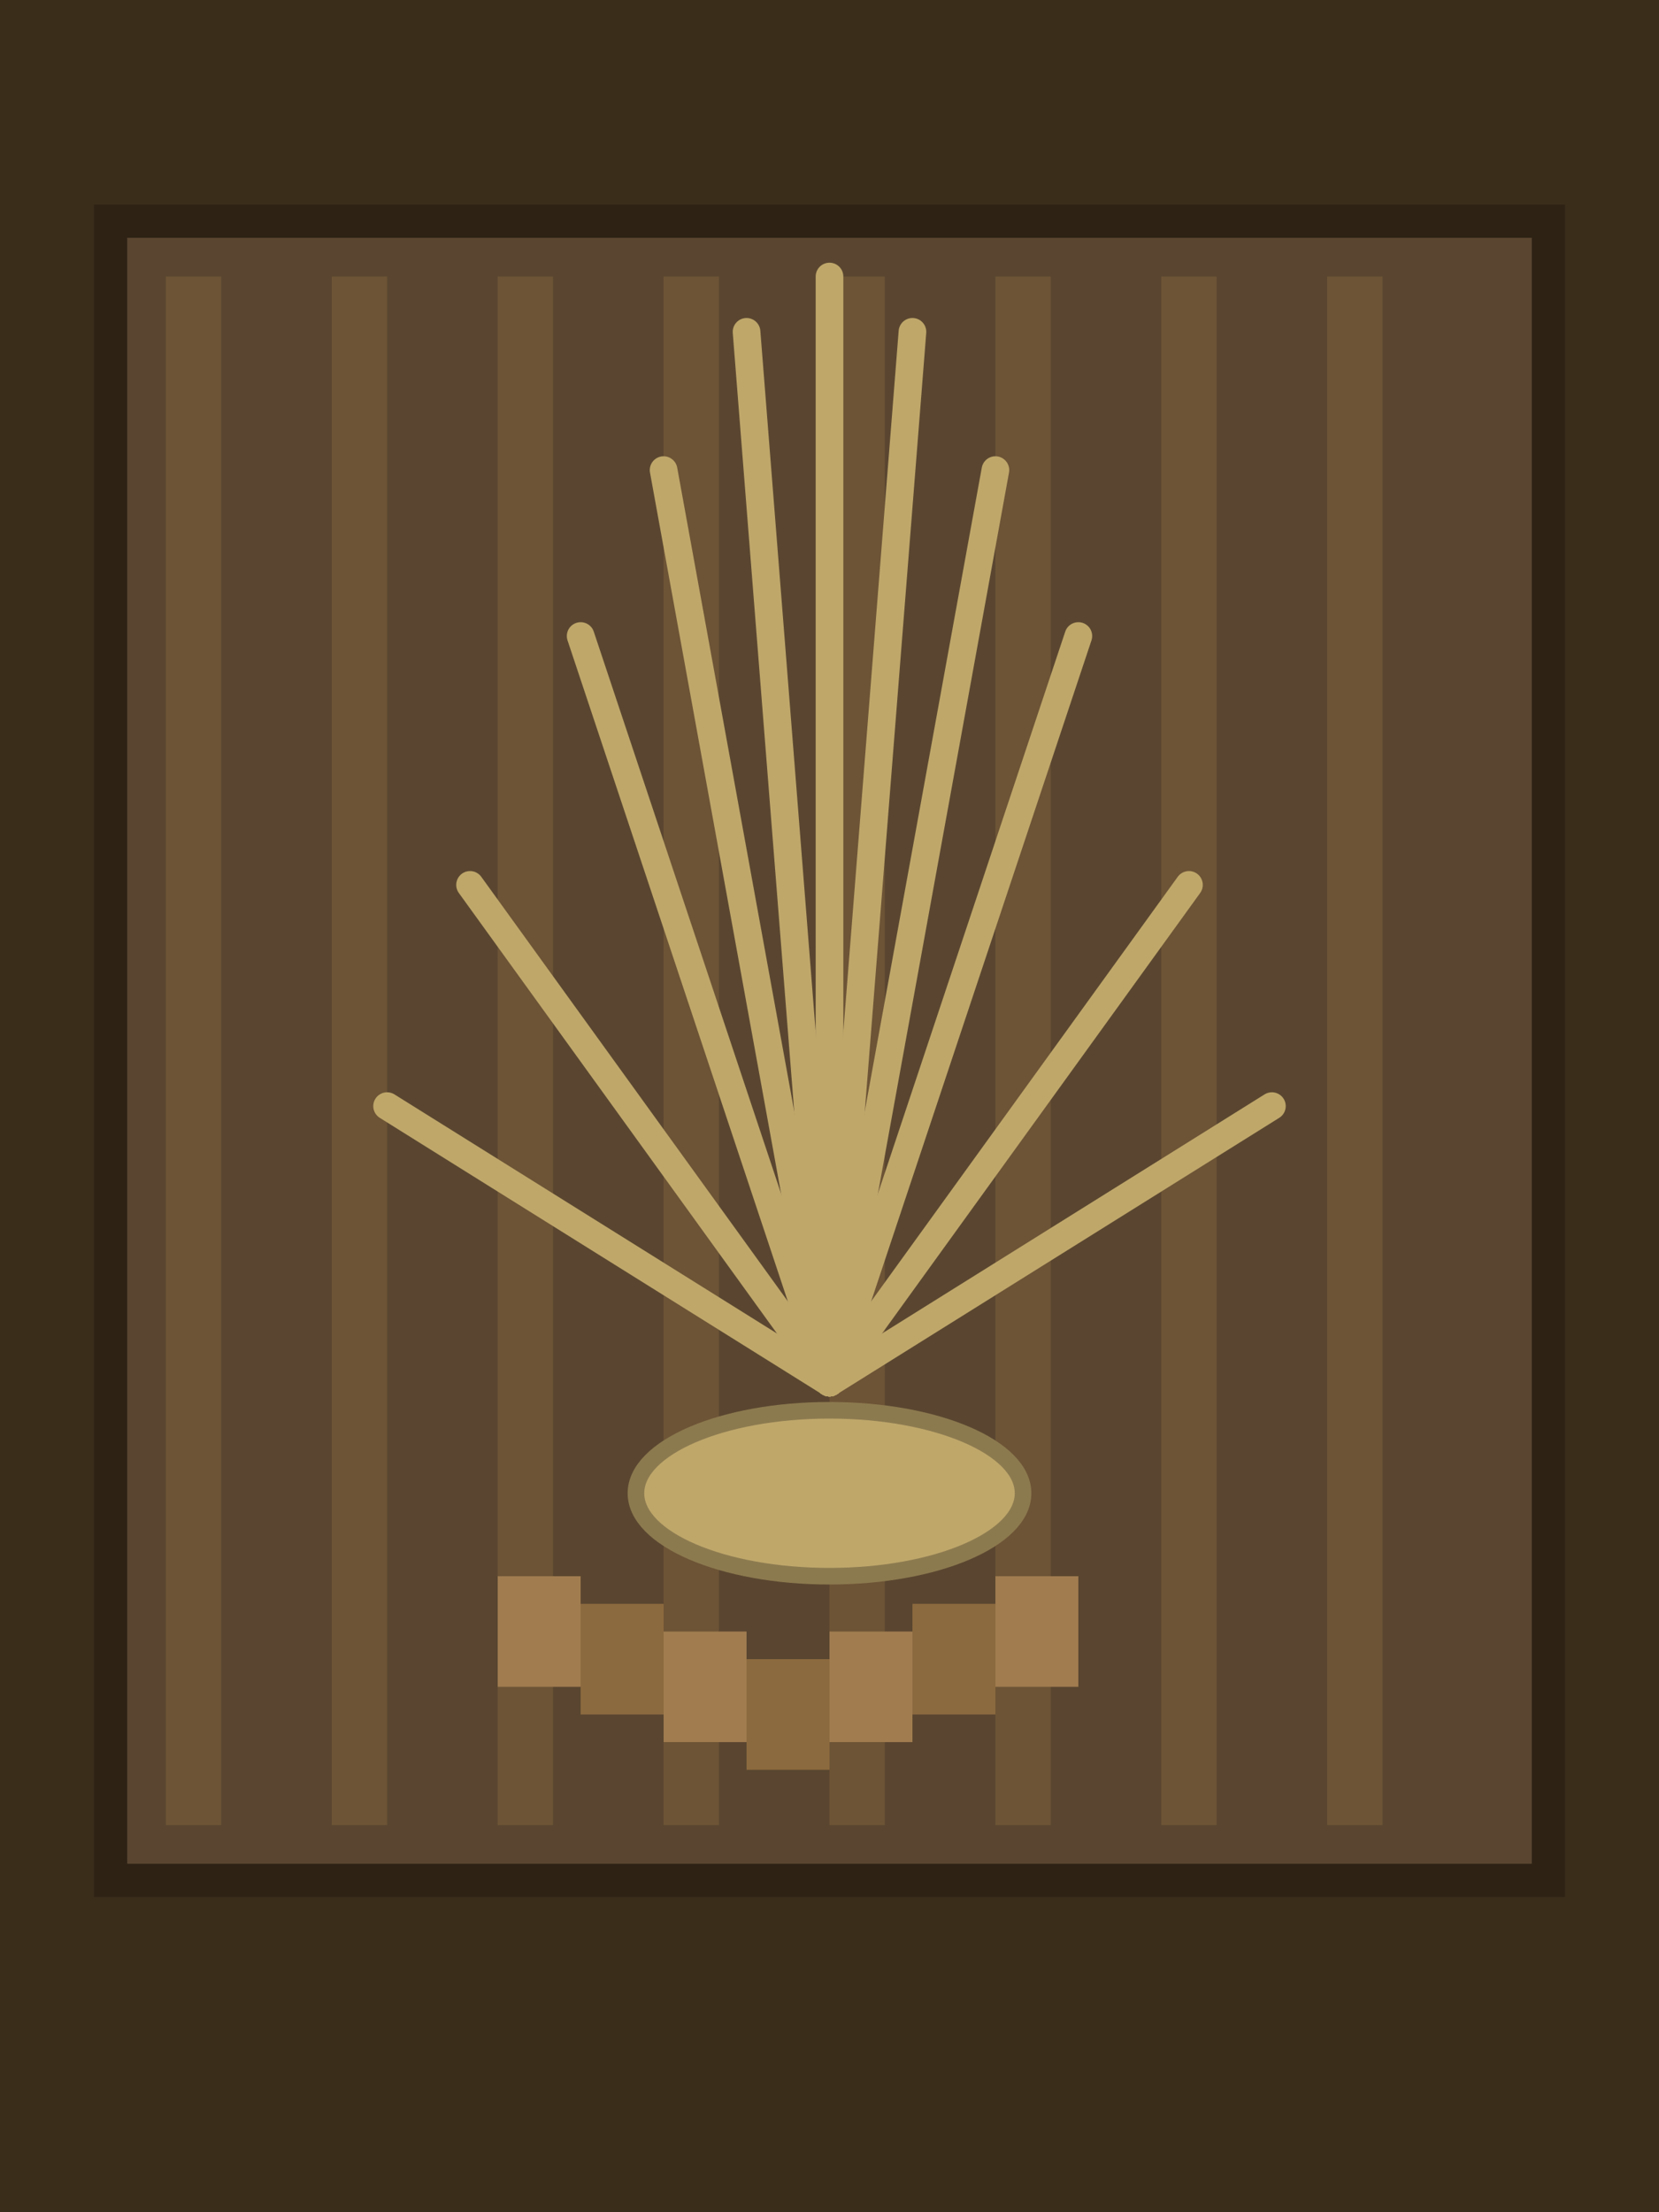 <svg viewBox="0 0 600 800" xmlns="http://www.w3.org/2000/svg">
  <!-- Houten hek achtergrond -->
  <rect x="0" y="0" width="600" height="800" fill="#3a2d1a"/>
  <rect x="40" y="80" width="520" height="600" fill="#5a4630" stroke="#2d2214" stroke-width="12"/>
  <!-- Hek planken -->
  <rect x="60" y="100" width="20" height="560" fill="#6d5436"/>
  <rect x="120" y="100" width="20" height="560" fill="#6d5436"/>
  <rect x="180" y="100" width="20" height="560" fill="#6d5436"/>
  <rect x="240" y="100" width="20" height="560" fill="#6d5436"/>
  <rect x="300" y="100" width="20" height="560" fill="#6d5436"/>
  <rect x="360" y="100" width="20" height="560" fill="#6d5436"/>
  <rect x="420" y="100" width="20" height="560" fill="#6d5436"/>
  <rect x="480" y="100" width="20" height="560" fill="#6d5436"/>
  <!-- Troon rugleuning: stokken in waaiervorm -->
  <g stroke="#bfa76a" stroke-width="10" stroke-linecap="round">
    <line x1="300" y1="500" x2="300" y2="100"/>
    <line x1="300" y1="500" x2="270" y2="120"/>
    <line x1="300" y1="500" x2="330" y2="120"/>
    <line x1="300" y1="500" x2="240" y2="170"/>
    <line x1="300" y1="500" x2="360" y2="170"/>
    <line x1="300" y1="500" x2="210" y2="230"/>
    <line x1="300" y1="500" x2="390" y2="230"/>
    <line x1="300" y1="500" x2="170" y2="320"/>
    <line x1="300" y1="500" x2="430" y2="320"/>
    <line x1="300" y1="500" x2="140" y2="400"/>
    <line x1="300" y1="500" x2="460" y2="400"/>
  </g>
  <!-- Troon zitting -->
  <ellipse cx="300" cy="540" rx="70" ry="30" fill="#bfa76a" stroke="#8c7a4f" stroke-width="6"/>
  <!-- Houtblokken onder troon -->
  <g>
    <rect x="180" y="570" width="30" height="40" fill="#a07c4f"/>
    <rect x="210" y="580" width="30" height="40" fill="#8c6a3f"/>
    <rect x="240" y="590" width="30" height="40" fill="#a07c4f"/>
    <rect x="270" y="600" width="30" height="40" fill="#8c6a3f"/>
    <rect x="300" y="590" width="30" height="40" fill="#a07c4f"/>
    <rect x="330" y="580" width="30" height="40" fill="#8c6a3f"/>
    <rect x="360" y="570" width="30" height="40" fill="#a07c4f"/>
  </g>
</svg>

